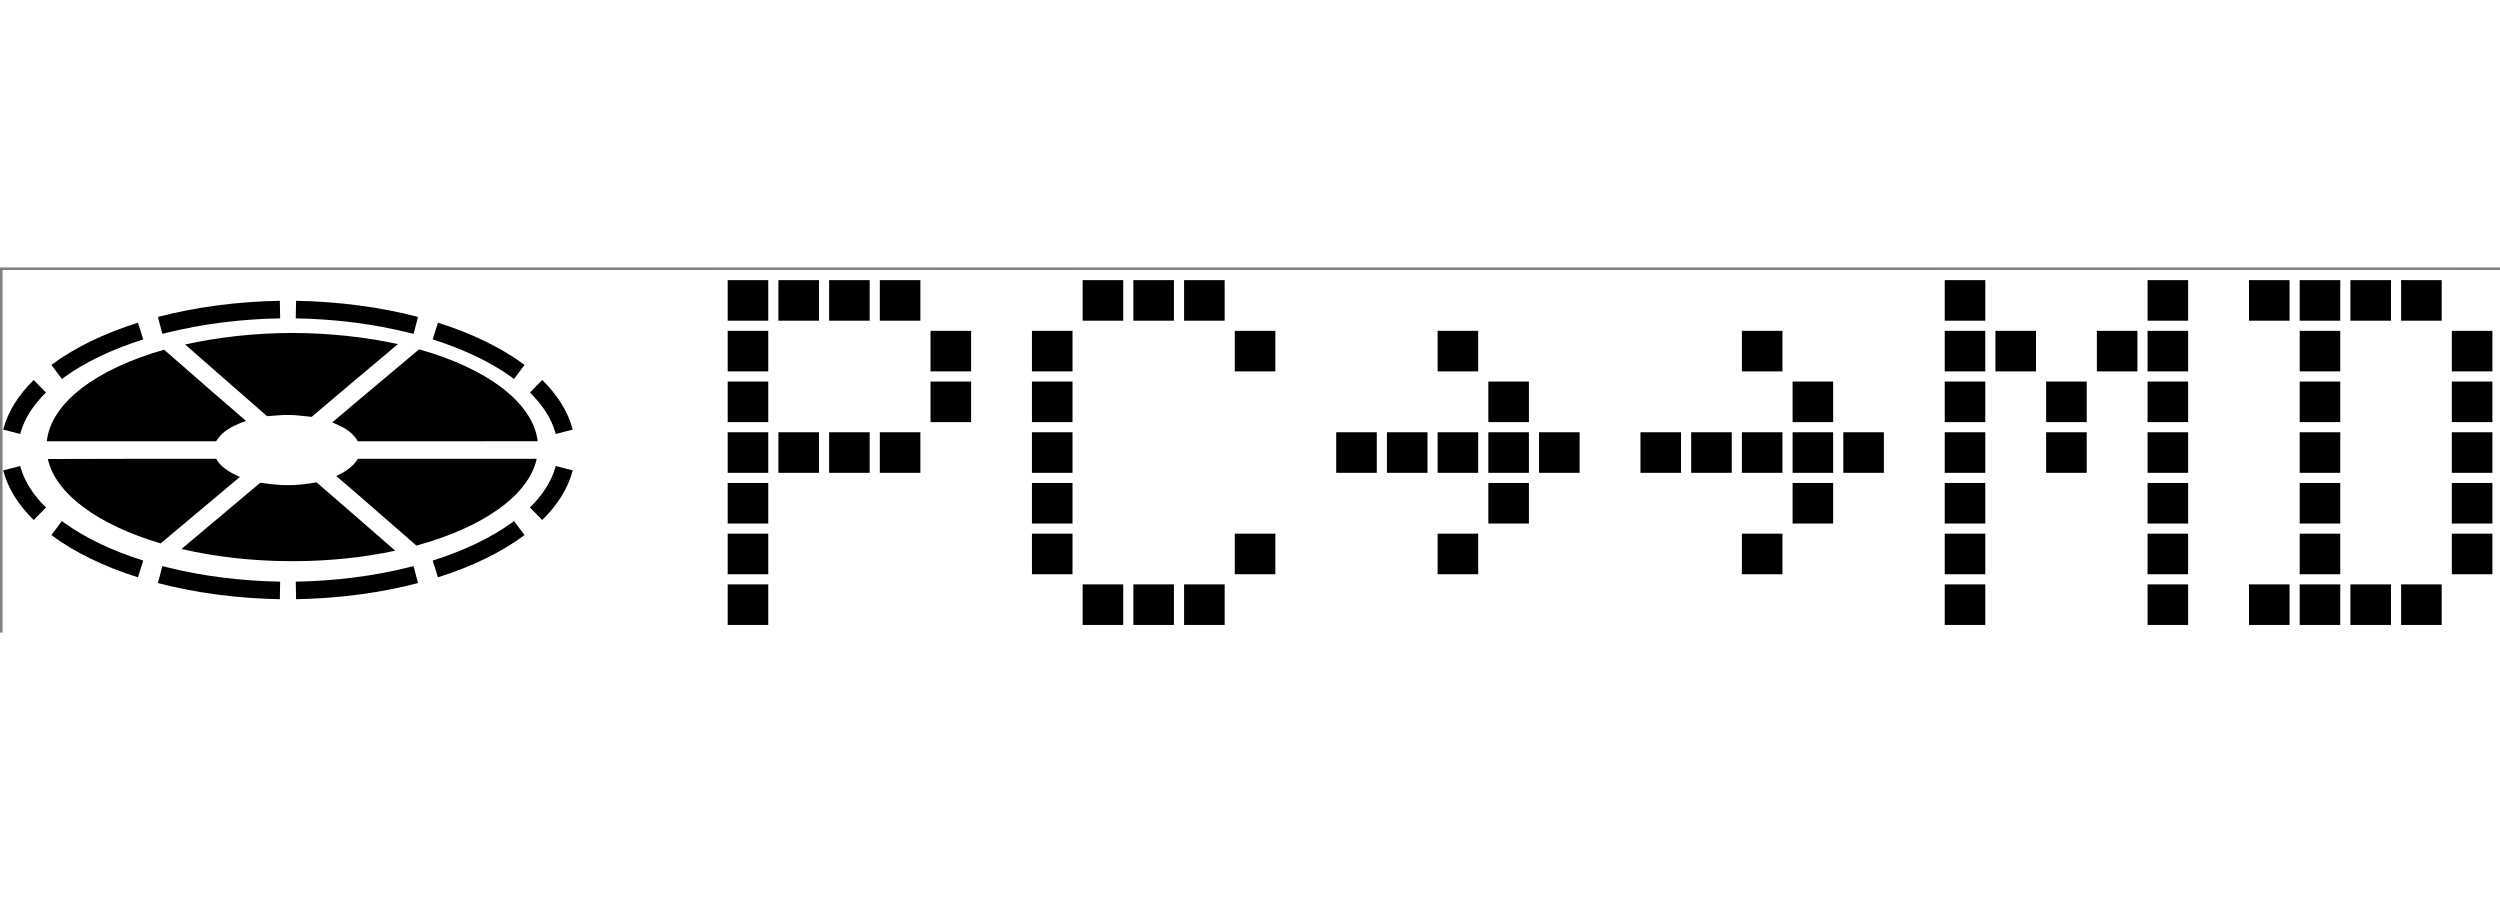 <svg xmlns="http://www.w3.org/2000/svg" width="200" height="72" style="background-color:#fff" viewBox="-0.5 -0.5 493 72"><rect x="-0.5" y="-0.5" width="493" height="72" fill="#808080" stroke="none"/><rect width="100%" height="100%" fill="#fff"/><path stroke="#fff" stroke-width="2" d="M142 1h10v10h-10zM142 11h10v10h-10zM142 21h10v10h-10zM142 31h10v10h-10zM142 41h10v10h-10zM142 51h10v10h-10zM142 61h10v10h-10zM152 1h10v10h-10zM162 1h10v10h-10zM172 1h10v10h-10zM182 11h10v10h-10zM182 21h10v10h-10zM152 31h10v10h-10zM162 31h10v10h-10zM172 31h10v10h-10zM202 11h10v10h-10zM202 21h10v10h-10zM202 31h10v10h-10zM202 41h10v10h-10zM202 51h10v10h-10zM212 61h10v10h-10zM222 61h10v10h-10zM232 61h10v10h-10zM212 1h10v10h-10zM222 1h10v10h-10zM232 1h10v10h-10zM242 51h10v10h-10zM242 11h10v10h-10zM262 31h10v10h-10zM272 31h10v10h-10zM282 31h10v10h-10zM292 31h10v10h-10zM302 31h10v10h-10zM292 21h10v10h-10zM292 41h10v10h-10zM282 51h10v10h-10zM282 11h10v10h-10zM322 31h10v10h-10zM332 31h10v10h-10zM342 31h10v10h-10zM352 31h10v10h-10zM362 31h10v10h-10zM352 21h10v10h-10zM352 41h10v10h-10zM342 51h10v10h-10zM342 11h10v10h-10zM382 1h10v10h-10zM382 11h10v10h-10zM382 21h10v10h-10zM382 31h10v10h-10zM382 41h10v10h-10zM382 51h10v10h-10zM382 61h10v10h-10zM392 11h10v10h-10zM402 21h10v10h-10zM402 31h10v10h-10zM412 11h10v10h-10zM422 1h10v10h-10zM422 11h10v10h-10zM422 21h10v10h-10zM422 31h10v10h-10zM422 41h10v10h-10zM422 51h10v10h-10zM422 61h10v10h-10zM442 1h10v10h-10zM452 1h10v10h-10zM462 1h10v10h-10zM472 1h10v10h-10zM442 61h10v10h-10zM452 61h10v10h-10zM462 61h10v10h-10zM472 61h10v10h-10zM452 11h10v10h-10zM452 21h10v10h-10zM452 31h10v10h-10zM452 41h10v10h-10zM452 51h10v10h-10zM482 11h10v10h-10zM482 21h10v10h-10zM482 31h10v10h-10zM482 41h10v10h-10zM482 51h10v10h-10z" pointer-events="all"/><svg xmlns="http://www.w3.org/2000/svg" width="113.08" height="60" x="-.5" y="5.5" class="jss127" style="font-family:initial" viewBox="0 0 98 52"><g fill-rule="evenodd"><path fill-rule="nonzero" d="m5.756 14.036 2.101 2.14c-2.173 2.135-3.623 4.401-4.303 6.721l-.101.367-2.906-.748c.776-3.013 2.552-5.872 5.209-8.48m17.82-9.795.902 2.861c-5.329 1.682-9.916 3.879-13.464 6.436l-.438.322-1.796-2.403c3.894-2.91 8.94-5.368 14.796-7.216M47.825.5l.054 3c-6.79.122-13.336.962-19.288 2.445l-.846.216-.76-2.902C33.395 1.581 40.477.632 47.825.5M92.67 14.036l-2.101 2.14c2.173 2.135 3.624 4.401 4.303 6.721l.101.367 2.906-.748c-.776-3.013-2.552-5.872-5.209-8.48M74.85 4.241l-.902 2.861c5.329 1.682 9.916 3.879 13.464 6.436l.438.322 1.796-2.403c-3.893-2.91-8.94-5.368-14.796-7.216M50.601.5l-.054 3c6.79.122 13.336.962 19.288 2.445l.846.216.76-2.902C65.031 1.581 57.95.632 50.601.5M5.756 37.964l2.101-2.14c-2.173-2.135-3.623-4.401-4.303-6.721l-.101-.367-2.906.748c.776 3.013 2.552 5.872 5.209 8.48m17.82 9.795.902-2.861c-5.329-1.682-9.916-3.879-13.464-6.436l-.438-.322-1.796 2.403c3.894 2.91 8.94 5.368 14.796 7.216M47.825 51.5l.054-3c-6.79-.122-13.336-.962-19.288-2.445l-.846-.216-.76 2.902c6.41 1.678 13.492 2.627 20.84 2.759M92.67 37.964l-2.101-2.14c2.173-2.135 3.624-4.401 4.303-6.721l.101-.367 2.906.748c-.776 3.013-2.552 5.872-5.209 8.48m-17.82 9.795-.902-2.861c5.329-1.682 9.916-3.879 13.464-6.436l.438-.322 1.796 2.403c-3.893 2.91-8.94 5.368-14.796 7.216M50.601 51.5l-.054-3c6.79-.122 13.336-.962 19.288-2.445l.846-.216.76 2.902c-6.41 1.678-13.492 2.627-20.84 2.759"/><path d="M53.259 20.337c6.582-5.574 6.582-5.574 14.753-12.436C62.599 6.72 56.322 6 49.946 6c-6.485 0-12.82.747-18.303 1.966 6.675 5.894 7.084 6.191 14.006 12.252 3.48-.293 3.97-.293 7.61.12zm-16.332 4.167c.992-1.544 2.25-2.448 5.124-3.474-5.486-4.744-7.34-6.324-14.003-12.173-11.485 3.264-19.33 9.02-20.049 15.647zm24.232 0c14.02 0 20.615 0 30.732-.004-.789-6.629-8.72-12.468-20.269-15.706-2.061 1.766-11.14 9.316-14.827 12.484 1.793.813 3.226 1.35 4.364 3.226m-20.163 6.098c-2.045-.884-3.476-1.935-4.042-3.102-1.056 0-26.431 0-28.782.039C9.53 33.6 16.924 38.847 27.455 41.964c4.236-3.528 8.255-6.948 13.541-11.362M49.946 45c6.284 0 12.247-.64 17.6-1.79-4.721-4.135-7.729-6.721-13.454-11.689-3.681.692-6.213.59-9.6.068-4.888 4.125-10.974 9.218-13.473 11.324C36.707 44.248 43.137 45 49.946 45m7.524-14.55c4.38 3.707 9.262 8.068 13.687 11.884 11.265-3.066 19.178-8.5 20.57-14.83H61.18c-.667.999-1.516 1.917-3.71 2.946"/></g></svg></svg>